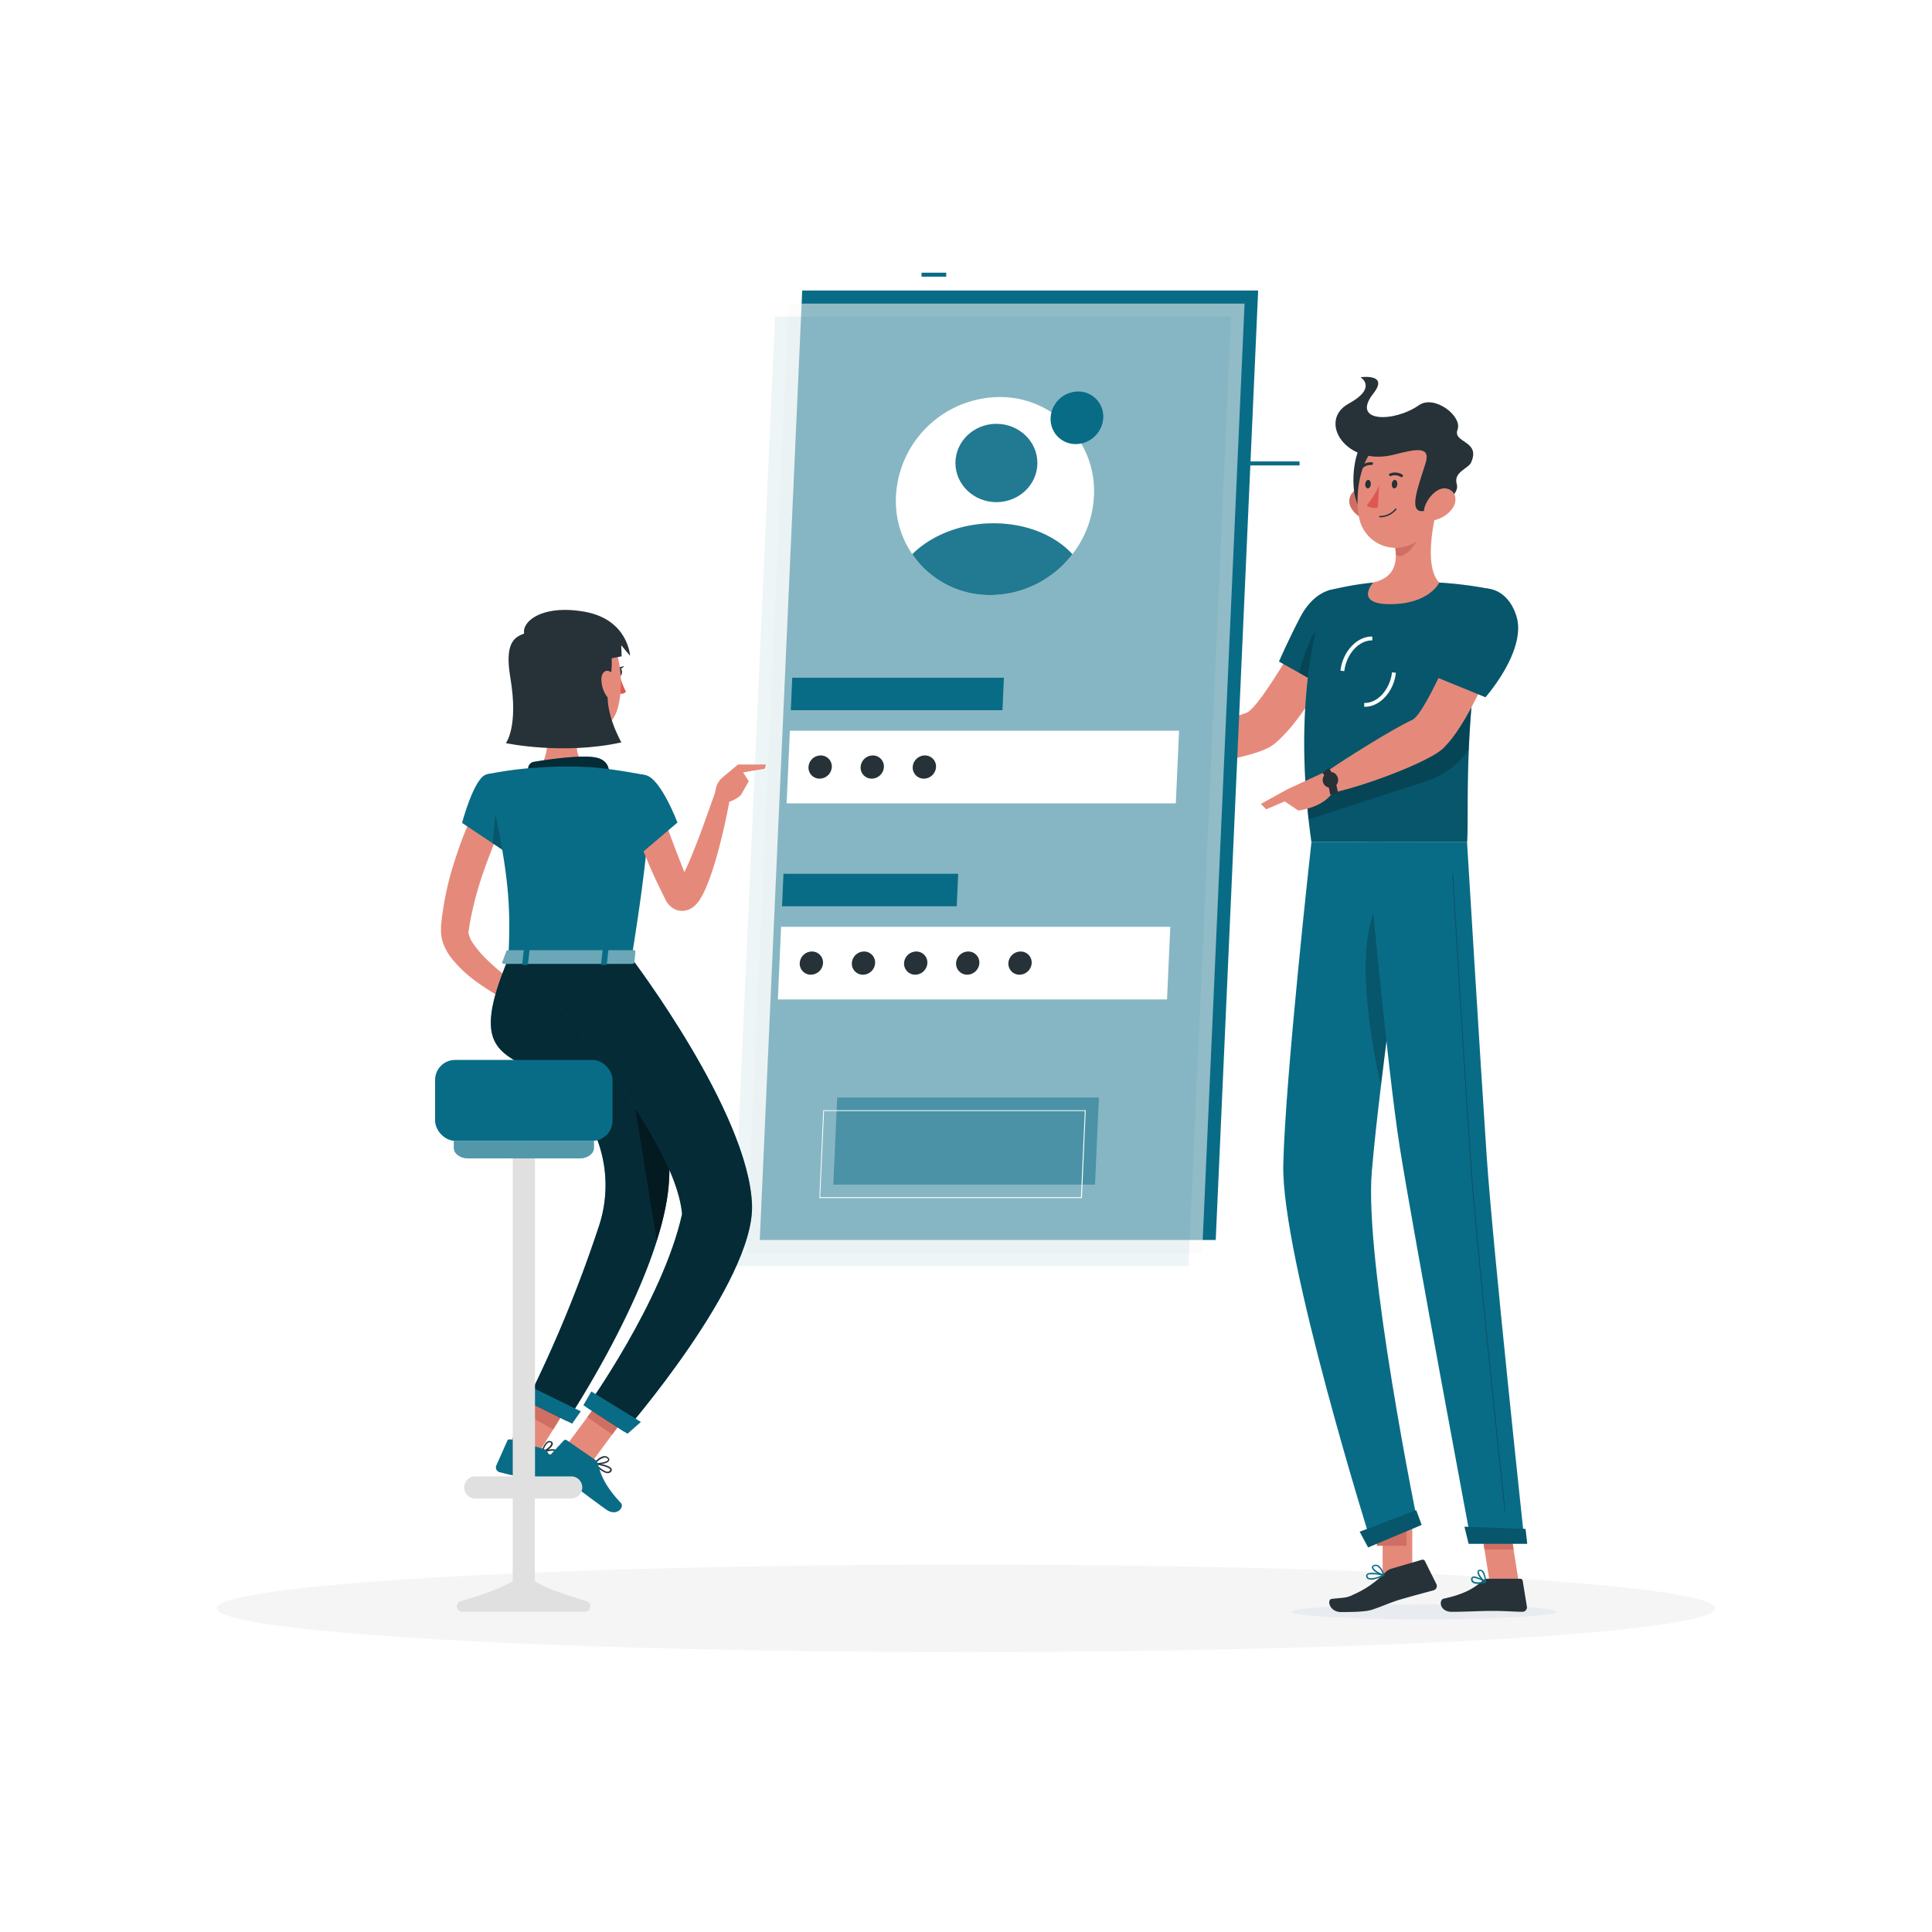 <svg class="animated" id="freepik_stories-mobile-login" xmlns="http://www.w3.org/2000/svg" viewBox="0 0 500 500" version="1.1" xmlns:xlink="http://www.w3.org/1999/xlink" xmlns:svgjs="http://svgjs.com/svgjs"><style>svg#freepik_stories-mobile-login:not(.animated) .animable {opacity: 0;}svg#freepik_stories-mobile-login.animated #freepik--character-2--inject-988 {animation: 1s 1 forwards cubic-bezier(.36,-0.01,.5,1.38) slideDown;animation-delay: 0s;}svg#freepik_stories-mobile-login.animated #freepik--Screen--inject-988 {animation: 1s 1 forwards cubic-bezier(.36,-0.01,.5,1.38) slideDown,1.5s Infinite  linear floating;animation-delay: 0s,1s;}svg#freepik_stories-mobile-login.animated #freepik--character-1--inject-988 {animation: 1s 1 forwards cubic-bezier(.36,-0.01,.5,1.38) slideLeft;animation-delay: 0s;}            @keyframes slideDown {                0% {                    opacity: 0;                    transform: translateY(-30px);                }                100% {                    opacity: 1;                    transform: translateY(0);                }            }                    @keyframes floating {                0% {                    opacity: 1;                    transform: translateY(0px);                }                50% {                    transform: translateY(-10px);                }                100% {                    opacity: 1;                    transform: translateY(0px);                }            }                    @keyframes slideLeft {                0% {                    opacity: 0;                    transform: translateX(-30px);                }                100% {                    opacity: 1;                    transform: translateX(0);                }            }        .animator-hidden { display: none; }</style><g id="freepik--background-complete--inject-988" class="animable animator-hidden" style="transform-origin: 250px 231.02px;"><rect y="382.4" width="500" height="0.25" style="fill: rgb(230, 230, 230); transform-origin: 250px 382.525px;" id="el4si0881c51g" class="animable"></rect><rect x="91.7" y="397.53" width="33.12" height="0.25" style="fill: rgb(230, 230, 230); transform-origin: 108.26px 397.655px;" id="elr0pxlvexmz" class="animable"></rect><rect x="62.03" y="397.53" width="19.19" height="0.25" style="fill: rgb(230, 230, 230); transform-origin: 71.625px 397.655px;" id="ela7pr16zdr2h" class="animable"></rect><rect x="191.36" y="401.21" width="19.19" height="0.25" style="fill: rgb(230, 230, 230); transform-origin: 200.955px 401.335px;" id="elnqxdhvextw" class="animable"></rect><rect x="267.42" y="406.79" width="43.19" height="0.25" style="fill: rgb(230, 230, 230); transform-origin: 289.015px 406.915px;" id="elcngob3qzqjq" class="animable"></rect><rect x="252.19" y="406.79" width="6.33" height="0.25" style="fill: rgb(230, 230, 230); transform-origin: 255.355px 406.915px;" id="eld03nkm9ddz" class="animable"></rect><rect x="359.67" y="401.21" width="93.68" height="0.25" style="fill: rgb(230, 230, 230); transform-origin: 406.51px 401.335px;" id="elef23edodfbp" class="animable"></rect><path d="M237,337.8H43.91a5.71,5.71,0,0,1-5.7-5.71V60.66A5.71,5.71,0,0,1,43.91,55H237a5.71,5.71,0,0,1,5.71,5.71V332.09A5.71,5.71,0,0,1,237,337.8ZM43.91,55.2a5.46,5.46,0,0,0-5.45,5.46V332.09a5.46,5.46,0,0,0,5.45,5.46H237a5.47,5.47,0,0,0,5.46-5.46V60.66A5.47,5.47,0,0,0,237,55.2Z" style="fill: rgb(230, 230, 230); transform-origin: 140.46px 196.4px;" id="elgnc8bxz0vi8" class="animable"></path><path d="M453.31,337.8H260.21a5.72,5.72,0,0,1-5.71-5.71V60.66A5.72,5.72,0,0,1,260.21,55h193.1A5.71,5.71,0,0,1,459,60.66V332.09A5.71,5.71,0,0,1,453.31,337.8ZM260.21,55.2a5.47,5.47,0,0,0-5.46,5.46V332.09a5.47,5.47,0,0,0,5.46,5.46h193.1a5.47,5.47,0,0,0,5.46-5.46V60.66a5.47,5.47,0,0,0-5.46-5.46Z" style="fill: rgb(230, 230, 230); transform-origin: 356.75px 196.4px;" id="ell6x5hkks6r8" class="animable"></path><rect x="245.41" y="296.98" width="21.99" height="87.23" style="fill: rgb(224, 224, 224); transform-origin: 256.405px 340.595px;" id="elbn273bxgko4" class="animable"></rect><polygon points="263.22 384.21 267.4 384.21 267.4 372.33 258.84 372.33 263.22 384.21" style="fill: rgb(250, 250, 250); transform-origin: 263.12px 378.27px;" id="elghlwtzon6f9" class="animable"></polygon><rect x="149.05" y="296.98" width="21.99" height="87.23" style="fill: rgb(224, 224, 224); transform-origin: 160.045px 340.595px;" id="elfp6fqkl528r" class="animable"></rect><rect x="167.4" y="296.98" width="100" height="79.94" style="fill: rgb(250, 250, 250); transform-origin: 217.4px 336.95px;" id="elk7iyytvaff" class="animable"></rect><path d="M263.77,300.91v21.15H171V300.91h92.74m.39-.39H170.64v21.92h93.52V300.52Z" style="fill: rgb(224, 224, 224); transform-origin: 217.4px 311.48px;" id="elx3edie949ni" class="animable"></path><polygon points="171.57 384.21 167.4 384.21 167.4 372.33 175.95 372.33 171.57 384.21" style="fill: rgb(250, 250, 250); transform-origin: 171.675px 378.27px;" id="elyzqzqfdgor" class="animable"></polygon><path d="M215.19,311.48a2.21,2.21,0,1,0,2.21-2.21A2.21,2.21,0,0,0,215.19,311.48Z" style="fill: rgb(230, 230, 230); transform-origin: 217.4px 311.48px;" id="elq3uoji0khj" class="animable"></path><path d="M263.77,326.37v21.15H171V326.37h92.74m.39-.38H170.64v21.92h93.52V326Z" style="fill: rgb(224, 224, 224); transform-origin: 217.4px 336.95px;" id="el51k42eat45m" class="animable"></path><path d="M215.19,337a2.21,2.21,0,1,0,2.21-2.21A2.21,2.21,0,0,0,215.19,337Z" style="fill: rgb(230, 230, 230); transform-origin: 217.4px 337px;" id="el7c4yu14oi8e" class="animable"></path><path d="M263.77,351.84V373H171V351.84h92.74m.39-.39H170.64v21.93h93.52V351.45Z" style="fill: rgb(224, 224, 224); transform-origin: 217.4px 362.415px;" id="el7nhcpf6ek9u" class="animable"></path><path d="M215.19,362.42a2.21,2.21,0,1,0,2.21-2.22A2.21,2.21,0,0,0,215.19,362.42Z" style="fill: rgb(230, 230, 230); transform-origin: 217.4px 362.41px;" id="el2rzwdrnogh" class="animable"></path><rect x="135.62" y="246.32" width="21.99" height="137.9" style="fill: rgb(224, 224, 224); transform-origin: 146.615px 315.27px;" id="el8b4p2knmz8" class="animable"></rect><polygon points="153.43 384.21 157.61 384.21 157.61 372.33 149.06 372.33 153.43 384.21" style="fill: rgb(250, 250, 250); transform-origin: 153.335px 378.27px;" id="el9ezv7bn4dh5" class="animable"></polygon><rect x="53.44" y="246.32" width="21.99" height="137.9" style="fill: rgb(224, 224, 224); transform-origin: 64.435px 315.27px;" id="el2h3yc3fthvy" class="animable"></rect><rect x="71.78" y="246.32" width="85.83" height="130.61" style="fill: rgb(250, 250, 250); transform-origin: 114.695px 311.625px;" id="elvtmibxgccmo" class="animable"></rect><path d="M153.91,250v29.57H75.48V250h78.43m.46-.45H75V280h79.35V249.56Z" style="fill: rgb(224, 224, 224); transform-origin: 114.685px 264.775px;" id="elarmjjxij625" class="animable"></path><path d="M153.91,283.18v78.43H116.55V283.18h37.36m.46-.46H116.1v79.35h38.27V282.72Z" style="fill: rgb(224, 224, 224); transform-origin: 135.235px 322.395px;" id="elquqfik1l5o" class="animable"></path><path d="M112.84,283.18v78.43H75.48V283.18h37.36m.45-.46H75v79.35h38.27V282.72Z" style="fill: rgb(224, 224, 224); transform-origin: 94.145px 322.395px;" id="el3n6qcdjcpc" class="animable"></path><polygon points="75.96 384.21 71.78 384.21 71.78 372.33 80.34 372.33 75.96 384.21" style="fill: rgb(250, 250, 250); transform-origin: 76.06px 378.27px;" id="eljgpf2sf4l4" class="animable"></polygon><path d="M112.48,264.8a2.22,2.22,0,1,0,2.22-2.21A2.22,2.22,0,0,0,112.48,264.8Z" style="fill: rgb(230, 230, 230); transform-origin: 114.7px 264.81px;" id="eldbzwsb6nmyi" class="animable"></path><path d="M120.4,320.53a2.22,2.22,0,1,0,2.21-2.22A2.21,2.21,0,0,0,120.4,320.53Z" style="fill: rgb(230, 230, 230); transform-origin: 122.62px 320.53px;" id="elxdrmavzdiua" class="animable"></path><path d="M104.57,320.53a2.21,2.21,0,1,0,2.21-2.22A2.21,2.21,0,0,0,104.57,320.53Z" style="fill: rgb(230, 230, 230); transform-origin: 106.78px 320.52px;" id="elbed57whrzgr" class="animable"></path><path d="M102.07,207.87H92.8a97.94,97.94,0,0,1,1.61,13.62c0,5-7.06,24.83,3,24.83s3-19.78,3-24.83A97.94,97.94,0,0,1,102.07,207.87Z" style="fill: rgb(224, 224, 224); transform-origin: 97.41px 227.095px;" id="el8g7qs36ne8w" class="animable"></path><path d="M66.8,228.15v6a12.18,12.18,0,0,0,12.14,12.14h6a12.18,12.18,0,0,0,12.14-12.14v-6Z" style="fill: rgb(245, 245, 245); transform-origin: 81.94px 237.22px;" id="elfezg8juc3ef" class="animable"></path><path d="M195.67,284.26c0,7,7.83,12.72,17.4,12.72h8.64c9.57,0,17.4-5.72,17.4-12.72Z" style="fill: rgb(224, 224, 224); transform-origin: 217.39px 290.62px;" id="elckith00t48l" class="animable"></path><path d="M424.61,274c-5.24,4.28-12.48,12.11-19.1,23.13-4.42,7.34-7.08,15-8.25,25.18,0-11.5.07-23.85.11-35.51,1.33-3,4.37-9.92,6.55-15.38,7.27-18.23,10-22.72,16.53-38.44,8.73-21,17.67-45.86,15.11-43.87-5.22,4.05-25.22,41.5-27.38,46.86a150,150,0,0,0-10.79,44.85c0-11,.08-21,.12-28.76.14-25.31.57-33.48.78-36,.81-1.28,1.76-2.77,2.32-3.57,4.7-6.8,6.51-12.58,10.93-22.72,6.28-14.35,11.68-39.84,10.1-38.56-6.58,5.36-11.76,16.86-18.58,31.53s-4.87,23.1-6.22,35.62c-.28,2.46-.5,11.74-.66,24.59-1.76-13.7-5.08-22.72-11.13-30.92-7.44-10.09-14.64-16.9-19.92-20.46s9.12,21.22,16,32c6.13,9.64,11.78,18.13,15,26.5-.17,17.43-.25,39.49-.25,60-1.58-9.34-4.16-19.41-7.6-27.2-4.14-9.36-10.5-23.72-15.57-28.59-1.21-1.17,5.3,26.76,9.48,34.18s7.25,14.43,9.88,18.64c.61,1,2.65,4.77,3.81,6.95,0,25.07.14,47.19.36,54.72h1.08c-.07-1.94-.09-14.7-.06-31.58,2.61-9.16,8.57-19.62,13.49-29.16C416.11,297.7,429.85,269.75,424.61,274Z" style="fill: rgb(224, 224, 224); transform-origin: 399.998px 259.967px;" id="el5qx733cs0v9" class="animable"></path><polygon points="412.44 384.21 381.1 384.21 378.73 353.49 414.81 353.49 412.44 384.21" style="fill: rgb(240, 240, 240); transform-origin: 396.77px 368.85px;" id="ellb9nimnlfsd" class="animable"></polygon><polygon points="417.14 357.07 376.39 357.07 375.23 346.7 418.31 346.7 417.14 357.07" style="fill: rgb(245, 245, 245); transform-origin: 396.77px 351.885px;" id="el6zth7aavrti" class="animable"></polygon><rect x="68.21" y="75.5" width="56.05" height="61.55" style="fill: rgb(224, 224, 224); transform-origin: 96.235px 106.275px;" id="elsu6r8cszl1g" class="animable"></rect><rect x="72.43" y="75.5" width="57.9" height="61.55" style="fill: rgb(245, 245, 245); transform-origin: 101.38px 106.275px;" id="elfyu1d15ra6b" class="animable"></rect><g id="elygznuk3i9x"><rect x="75.46" y="82.17" width="51.85" height="48.2" style="fill: rgb(255, 255, 255); transform-origin: 101.385px 106.27px; transform: rotate(90deg);" class="animable"></rect></g><g id="elf8kvuuvcebl"><rect x="88.02" y="93.86" width="26.71" height="24.83" style="fill: rgb(245, 245, 245); transform-origin: 101.375px 106.275px; transform: rotate(90deg);" class="animable"></rect></g><rect x="357.98" y="82.67" width="52.07" height="57.18" style="fill: rgb(224, 224, 224); transform-origin: 384.015px 111.26px;" id="elki2sobz8j4s" class="animable"></rect><rect x="361.91" y="82.67" width="53.78" height="57.18" style="fill: rgb(245, 245, 245); transform-origin: 388.8px 111.26px;" id="elsedeo6l0a8f" class="animable"></rect><g id="elgsh0t8j050k"><rect x="364.72" y="88.87" width="48.16" height="44.77" style="fill: rgb(255, 255, 255); transform-origin: 388.8px 111.255px; transform: rotate(90deg);" class="animable"></rect></g><circle cx="388.8" cy="111.26" r="13.97" style="fill: rgb(245, 245, 245); transform-origin: 388.8px 111.26px;" id="el98ng1mhdbt" class="animable"></circle><rect x="140.91" y="112.2" width="41.58" height="45.66" style="fill: rgb(224, 224, 224); transform-origin: 161.7px 135.03px;" id="eln4mo6ycv87" class="animable"></rect><rect x="144.04" y="112.2" width="42.95" height="45.66" style="fill: rgb(245, 245, 245); transform-origin: 165.515px 135.03px;" id="elpygy7rak5hl" class="animable"></rect><g id="el5054d9rr8jc"><rect x="146.29" y="117.15" width="38.46" height="35.75" style="fill: rgb(255, 255, 255); transform-origin: 165.52px 135.025px; transform: rotate(90deg);" class="animable"></rect></g><polygon points="165.52 125.3 155.74 142.24 175.3 142.24 165.52 125.3" style="fill: rgb(245, 245, 245); transform-origin: 165.52px 133.77px;" id="elpbng81pdzi8" class="animable"></polygon></g><g id="freepik--Shadow--inject-988" class="animable" style="transform-origin: 250px 416.24px;"><ellipse cx="250" cy="416.24" rx="193.89" ry="11.32" style="fill: rgb(245, 245, 245); transform-origin: 250px 416.24px;" id="elapz05pajkyu" class="animable"></ellipse></g><g id="freepik--character-2--inject-988" class="animable" style="transform-origin: 344.96px 258.314px;"><path d="M349.25,163.43l-9.92-4s-13.09,23.87-16.84,25.08c-5.1,1.64-15.66,6.2-21.92,7-.85,1-2.24,4.11-2.11,5.24,8.41,2.81,26.89-.92,30.85-3.86C338.32,186.22,349.25,163.43,349.25,163.43Z" style="fill: rgb(229, 138, 123); transform-origin: 323.851px 178.588px;" id="elkvcok2kwsip" class="animable"></path><path d="M352.3,158c1.85,6.83-8.17,20.57-8.17,20.57L331,171.21s2.46-5.65,5.46-11.4C341.27,150.52,350.19,150.21,352.3,158Z" style="fill: rgb(9, 108, 134); transform-origin: 341.764px 165.523px;" id="el05d27ikx32qy" class="animable"></path><g id="elfbbuadch38"><path d="M352.3,158c1.85,6.83-8.17,20.57-8.17,20.57L331,171.21s2.46-5.65,5.46-11.4C341.27,150.52,350.19,150.21,352.3,158Z" style="opacity: 0.2; transform-origin: 341.764px 165.523px;" class="animable"></path></g><g id="el4nj9y94n6hr"><path d="M336.21,174.15l5.17,2.9.91-15.87C339.28,163.49,337.16,170.45,336.21,174.15Z" style="opacity: 0.2; transform-origin: 339.25px 169.115px;" class="animable"></path></g><path d="M343.66,152.86s-10.22,22.74-4.26,65.08h40.27c.64-6.18-1.48-36.34,6.19-65.46a102.44,102.44,0,0,0-13.38-1.71,147.88,147.88,0,0,0-17.11,0A78.93,78.93,0,0,0,343.66,152.86Z" style="fill: rgb(9, 108, 134); transform-origin: 361.697px 184.231px;" id="elgg9u6qp02nv" class="animable"></path><g id="elqfj62g6kqtm"><path d="M343.66,152.86s-10.22,22.74-4.26,65.08h40.27c.64-6.18-1.48-36.34,6.19-65.46a102.44,102.44,0,0,0-13.38-1.71,147.88,147.88,0,0,0-17.11,0A78.93,78.93,0,0,0,343.66,152.86Z" style="opacity: 0.2; transform-origin: 361.697px 184.231px;" class="animable"></path></g><path d="M334.32,417.14c-.06,1.08,15.21,1.95,34.1,1.95s34.27-.87,34.33-1.95-15.2-1.94-34.1-1.94S334.39,416.07,334.32,417.14Z" style="fill: rgb(232, 236, 241); mix-blend-mode: multiply; transform-origin: 368.535px 417.145px;" id="ellngyucx6j3m" class="animable"></path><g id="el4uavs6o5mpn"><rect x="357.82" y="390.96" width="7.68" height="17.09" style="fill: rgb(229, 138, 123); transform-origin: 361.66px 399.505px; transform: rotate(-21.161deg);" class="animable"></rect></g><polygon points="393.05 409.45 385.52 409.45 382.76 392.02 390.29 392.02 393.05 409.45" style="fill: rgb(229, 138, 123); transform-origin: 387.905px 400.735px;" id="el04chassrxhbc" class="animable"></polygon><path d="M385,408.58h8.46a.62.62,0,0,1,.61.52l1.09,6.69a1.18,1.18,0,0,1-1.18,1.34c-2.95-.05-4.37-.23-8.09-.23-2.29,0-7,.24-10.18.24s-3.39-3.12-2.08-3.41c5.88-1.27,8.16-3,10.12-4.68A1.89,1.89,0,0,1,385,408.58Z" style="fill: rgb(38, 50, 56); transform-origin: 384.022px 412.86px;" id="elc5n80c97str" class="animable"></path><path d="M360,406l8-2.34a.65.65,0,0,1,.75.32l3,6a1.15,1.15,0,0,1-.75,1.59c-2.91.8-4.86,1.29-8.5,2.35-2.51.73-5.07,1.92-7.55,2.71-1.72.55-5.76.57-7.85.57-3.09,0-3.78-3.26-2.45-3.41,3.35-.37,3.8-.2,5.65-1.13a25.69,25.69,0,0,0,8.08-5.58A3.75,3.75,0,0,1,360,406Z" style="fill: rgb(38, 50, 56); transform-origin: 357.93px 410.418px;" id="el871ecnw5kih" class="animable"></path><path d="M301.83,191.47,293.55,188l-3.41,9.18a34,34,0,0,0,10.24,0Z" style="fill: rgb(229, 138, 123); transform-origin: 295.985px 192.784px;" id="elg3qt94f0or" class="animable"></path><polygon points="287.39 187.76 287.17 193.86 290.14 197.16 293.55 187.98 287.39 187.76" style="fill: rgb(229, 138, 123); transform-origin: 290.36px 192.46px;" id="elljweiogd2n" class="animable"></polygon><g id="el2gdc63pl6p4"><rect x="356.33" y="391.24" width="7.68" height="8.81" style="fill: rgb(207, 111, 100); transform-origin: 360.17px 395.645px; transform: rotate(-21.11deg);" class="animable"></rect></g><polygon points="390.29 392.02 382.76 392.02 384.19 401.01 391.72 401.01 390.29 392.02" style="fill: rgb(207, 111, 100); transform-origin: 387.24px 396.515px;" id="eljno8fg3lgs" class="animable"></polygon><g id="el7trmehlbi5k"><path d="M338.12,206.49c.15,1.81.32,3.66.54,5.56l29.94-9.72A21.44,21.44,0,0,0,380.12,194c.12-2.67.27-5.48.5-8.41.1-1.42.22-2.88.35-4.36s.31-3.12.5-4.7Z" style="opacity: 0.2; transform-origin: 359.795px 194.29px;" class="animable"></path></g><path d="M347.9,173.69l-1-.12c.59-5,4.32-8.94,8.25-8.84l0,1C351.71,165.66,348.43,169.21,347.9,173.69Z" style="fill: rgb(255, 255, 255); transform-origin: 351.025px 169.209px;" id="els6zail43nrs" class="animable"></path><path d="M353.23,182.92h-.17l0-1c3.44.13,6.67-3.46,7.2-7.93l1,.12C360.73,179,357.12,182.92,353.23,182.92Z" style="fill: rgb(255, 255, 255); transform-origin: 357.16px 178.455px;" id="elhixu5yivlh" class="animable"></path><path d="M371.92,131.5c-1.41,5.51-3.07,15.6.56,19.27,0,0-2.54,5.59-12.77,5.59-9.35,0-4.34-5.59-4.34-5.59,6.22-1.46,6.33-6,5.51-10.3Z" style="fill: rgb(229, 138, 123); transform-origin: 363.255px 143.93px;" id="el08rm5n9a5v8l" class="animable"></path><path d="M367.42,135.16l-6.53,5.31a17.6,17.6,0,0,1,.35,3c1.91,1.9,5.74-2.91,6.13-5.37A8,8,0,0,0,367.42,135.16Z" style="fill: rgb(207, 111, 100); transform-origin: 364.211px 139.532px;" id="elqk6ktwzf65g" class="animable"></path><path d="M349.66,131.43a6.61,6.61,0,0,0,4.25,3.14c2.4.53,3.6-1.68,2.94-3.9-.59-2-2.56-4.69-5-4.23A3.34,3.34,0,0,0,349.66,131.43Z" style="fill: rgb(207, 111, 100); transform-origin: 353.107px 130.519px;" id="elaebq5j7ciy5" class="animable"></path><path d="M353.63,113.8c-3.74,1.71-5.06,16.57-.36,18.77S360.71,110.55,353.63,113.8Z" style="fill: rgb(38, 50, 56); transform-origin: 354.098px 123.105px;" id="el6r701dko4ba" class="animable"></path><path d="M373.06,123.21c-.9,7.46-1,11.85-5,15.67a9.62,9.62,0,0,1-16.36-5.1c-1.21-6.7.46-17.77,7.94-20.74A9.63,9.63,0,0,1,373.06,123.21Z" style="fill: rgb(229, 138, 123); transform-origin: 362.249px 126.998px;" id="elf2we6q1tbks" class="animable"></path><path d="M360.77,117.66c5.54-1.41,9.61-2.37,8.15,2.24-1.93,6.16-4.25,12.12-1.14,12.39,1.9.17,10.3-3.39,9.23-7-.93-3.14,3-4,3.7-5.59,2.59-5.76-4.82-5-3.5-8.5s-6-9.14-10-6.33c-6.51,4.54-17.68,4.47-11.81-3,4.21-5.33-3.3-4.24-3.3-4.24s4.54,2.69-3.1,6.85C340.92,108.92,348.33,120.85,360.77,117.66Z" style="fill: rgb(38, 50, 56); transform-origin: 363.444px 114.917px;" id="elodh7ts9xw1" class="animable"></path><path d="M376,131.43a7.75,7.75,0,0,1-4.61,3.14c-2.47.53-3.42-1.68-2.49-3.9.83-2,3.11-4.69,5.47-4.23S377.27,129.47,376,131.43Z" style="fill: rgb(229, 138, 123); transform-origin: 372.609px 130.519px;" id="elheuu8q6epz5" class="animable"></path><path d="M339.4,217.94s-6.76,60.5-7.29,83.46c-.54,23.88,22.91,98.39,22.91,98.39l12-5s-14-68.08-12-91.53c2.12-25.57,10.88-85.28,10.88-85.28Z" style="fill: rgb(9, 108, 134); transform-origin: 349.56px 308.865px;" id="elr1kqcawtmt" class="animable"></path><g id="el09b2d495ocdb"><path d="M356.2,234.55c-5.39,11.18-1.76,33.29,1.16,46.39,1.11-9.25,2.43-19.29,3.68-28.58C360.92,238.08,359.81,227.05,356.2,234.55Z" style="opacity: 0.2; transform-origin: 357.234px 256.534px;" class="animable"></path></g><path d="M366.49,390.83c.06,0,1.42,3.82,1.42,3.82l-13.84,5.82-2.18-4.06Z" style="fill: rgb(9, 108, 134); transform-origin: 359.9px 395.65px;" id="elg2cciquw6fj" class="animable"></path><path d="M353.69,217.94s5.17,57.54,8.59,79.09c3.76,23.61,18.5,102.24,18.5,102.24h13.79s-8.26-76.72-9.82-100.1c-1.7-25.36-5.08-81.23-5.08-81.23Z" style="fill: rgb(9, 108, 134); transform-origin: 374.13px 308.605px;" id="elnjvk4qc470l" class="animable"></path><path d="M394.78,395.68c.06,0,.46,3.85.46,3.85H380.08L379,395.11Z" style="fill: rgb(9, 108, 134); transform-origin: 387.12px 397.32px;" id="elejrcqf1jxfg" class="animable"></path><g id="elwfaray14j1k"><path d="M389.5,391.12a.13.13,0,0,1-.13-.11c-.08-.7-7.53-70-8.93-91-1.52-22.78-4.58-73.31-4.61-73.82a.12.12,0,0,1,.12-.13h0a.13.13,0,0,1,.13.12c0,.51,3.09,51,4.61,73.82,1.4,21,8.85,90.25,8.92,91a.12.12,0,0,1-.11.14Z" style="opacity: 0.2; transform-origin: 382.721px 308.6px;" class="animable"></path></g><path d="M361.62,125.29c0,.61-.38,1.1-.78,1.1s-.69-.49-.65-1.1.38-1.1.78-1.1S361.66,124.69,361.62,125.29Z" style="fill: rgb(38, 50, 56); transform-origin: 360.905px 125.29px;" id="elhdvi96kxvk5" class="animable"></path><path d="M354.76,125.29c0,.61-.39,1.1-.78,1.1s-.69-.49-.66-1.1.39-1.1.79-1.1S354.8,124.69,354.76,125.29Z" style="fill: rgb(38, 50, 56); transform-origin: 354.041px 125.29px;" id="ellfue13phc9" class="animable"></path><path d="M356.92,125.6a23.3,23.3,0,0,1-3.2,5.19c1,1,2.87.54,2.87.54Z" style="fill: rgb(223, 87, 83); transform-origin: 355.32px 128.518px;" id="elpelayb9n3d" class="animable"></path><path d="M357.1,133.88a.17.17,0,0,1-.17-.18.19.19,0,0,1,.19-.18,5.12,5.12,0,0,0,4-1.88.19.19,0,0,1,.25,0,.18.18,0,0,1,0,.25A5.46,5.46,0,0,1,357.1,133.88Z" style="fill: rgb(38, 50, 56); transform-origin: 359.175px 132.737px;" id="eljq90io5evo" class="animable"></path><path d="M362.84,123.45a.34.34,0,0,1-.31,0,2.84,2.84,0,0,0-2.55-.27.34.34,0,0,1-.46-.16.37.37,0,0,1,.19-.48,3.51,3.51,0,0,1,3.23.3.35.35,0,0,1,.09.49A.4.4,0,0,1,362.84,123.45Z" style="fill: rgb(38, 50, 56); transform-origin: 361.292px 122.883px;" id="el54nrqu8a65y" class="animable"></path><path d="M352.11,121.45a.29.29,0,0,1-.14-.08.35.35,0,0,1,0-.5,3.74,3.74,0,0,1,3.08-1.24.34.34,0,0,1,.28.41.39.39,0,0,1-.42.3h0a3,3,0,0,0-2.43,1A.37.37,0,0,1,352.11,121.45Z" style="fill: rgb(38, 50, 56); transform-origin: 353.602px 120.541px;" id="el5pyvyywrf4w" class="animable"></path><path d="M389.73,162.32l-10.4-2.77s-10.2,25.11-13.81,26.74c-4.9,2.24-17.31,10-22.59,13.67-.29,1.25-.06,4.56.6,5.47,9-1.64,26.23-8.27,29.83-11.64C381.57,186.1,389.73,162.32,389.73,162.32Z" style="fill: rgb(229, 138, 123); transform-origin: 366.268px 182.49px;" id="elo0z8ozeidvq" class="animable"></path><path d="M382.47,409.9a2.19,2.19,0,0,1-1.43-.39,1,1,0,0,1-.31-.94.59.59,0,0,1,.34-.5c.84-.43,3.19,1.06,3.46,1.23a.16.16,0,0,1,.07.18.21.21,0,0,1-.14.15A9.48,9.48,0,0,1,382.47,409.9Zm-1-1.56a.53.53,0,0,0-.23,0,.22.22,0,0,0-.12.21.68.68,0,0,0,.2.65c.39.35,1.37.39,2.66.14A6.63,6.63,0,0,0,381.44,408.34Z" style="fill: rgb(9, 108, 134); transform-origin: 382.658px 408.95px;" id="ele7auyppphho" class="animable"></path><path d="M384.41,409.63a.13.13,0,0,1-.08,0c-.75-.42-2.16-2.07-1.95-2.91a.61.61,0,0,1,.59-.47.94.94,0,0,1,.75.23c.83.71.88,2.89.88,3a.15.15,0,0,1-.09.16A.17.17,0,0,1,384.41,409.63Zm-1.34-3.05H383c-.23,0-.26.13-.27.18-.12.49.77,1.74,1.51,2.33a4.14,4.14,0,0,0-.75-2.36A.61.61,0,0,0,383.07,406.58Z" style="fill: rgb(9, 108, 134); transform-origin: 383.48px 407.943px;" id="el93crtcg4oxq" class="animable"></path><path d="M355.92,408.65a2.87,2.87,0,0,1-1.89,0,.94.94,0,0,1-.49-.76.59.59,0,0,1,.21-.53c.8-.72,4.07,0,4.44.14a.16.16,0,0,1,.12.16.19.19,0,0,1-.11.18A14.64,14.64,0,0,1,355.92,408.65Zm-1.63-1.19a.69.69,0,0,0-.31.15.21.21,0,0,0-.08.21.63.63,0,0,0,.32.51c.53.28,1.76.06,3.35-.61A9.84,9.84,0,0,0,354.29,407.46Z" style="fill: rgb(9, 108, 134); transform-origin: 355.923px 407.927px;" id="elf2yrqakdbj" class="animable"></path><path d="M358.17,407.84h-.08c-1-.18-3-1.33-3.06-2.19,0-.2.09-.48.57-.64a1.28,1.28,0,0,1,1,.06c1.08.53,1.65,2.45,1.68,2.54a.18.18,0,0,1-.05.17A.18.18,0,0,1,358.17,407.84Zm-2.37-2.53-.1,0c-.31.11-.31.24-.31.28,0,.52,1.45,1.47,2.46,1.79a3.78,3.78,0,0,0-1.4-2A.92.92,0,0,0,355.8,405.31Z" style="fill: rgb(9, 108, 134); transform-origin: 356.657px 406.388px;" id="elj5fwpdd1f3f" class="animable"></path><path d="M343.78,199.37l-10.43,4.8-1.21,3,3.85,2.59s7.2-.78,9.25-5.41Z" style="fill: rgb(229, 138, 123); transform-origin: 338.69px 204.565px;" id="elzjvmnqyg41" class="animable"></path><path d="M344.22,205.6a14.06,14.06,0,0,0-1.94-5.66l1.65-1.24a16.09,16.09,0,0,1,2.32,6.55Z" style="fill: rgb(38, 50, 56); transform-origin: 344.265px 202.15px;" id="el617vl6lfr13" class="animable"></path><path d="M346,200.79a2,2,0,1,1-2.44-.78A1.82,1.82,0,0,1,346,200.79Z" style="fill: rgb(38, 50, 56); transform-origin: 344.312px 201.837px;" id="elmh2hp3jk0l8" class="animable"></path><polygon points="326.3 208.05 327.69 209.45 337.05 205.45 333.35 204.17 326.3 208.05" style="fill: rgb(229, 138, 123); transform-origin: 331.675px 206.81px;" id="eluncfvk0p77n" class="animable"></polygon><g id="el6kspm5vom5p"><path d="M366.49,390.83c.06,0,1.42,3.82,1.42,3.82l-13.84,5.82-2.18-4.06Z" style="opacity: 0.2; transform-origin: 359.9px 395.65px;" class="animable"></path></g><g id="elf7y29pgf7jo"><path d="M394.78,395.68c.06,0,.46,3.85.46,3.85H380.08L379,395.11Z" style="opacity: 0.2; transform-origin: 387.12px 397.32px;" class="animable"></path></g><path d="M392.44,159.44c2.75,8.87-8,21-8,21l-14.85-6.06a154.08,154.08,0,0,1,6.08-15.07C380.23,149.48,389.66,150.49,392.44,159.44Z" style="fill: rgb(9, 108, 134); transform-origin: 381.24px 166.383px;" id="elduh4v11i78v" class="animable"></path><g id="ele0vh9wnlz7h"><path d="M392.44,159.44c2.75,8.87-8,21-8,21l-14.85-6.06a154.08,154.08,0,0,1,6.08-15.07C380.23,149.48,389.66,150.49,392.44,159.44Z" style="opacity: 0.2; transform-origin: 381.24px 166.383px;" class="animable"></path></g></g><g id="freepik--Screen--inject-988" class="animable" style="transform-origin: 259.106px 199.115px;"><rect x="238.49" y="70.57" width="6.39" height="1.03" style="fill: rgb(9, 108, 134); transform-origin: 241.685px 71.085px;" id="elm4g6pr5bqo9" class="animable"></rect><g id="elxln2kuds6c"><rect x="319.14" y="119.42" width="17.18" height="1.03" style="fill: rgb(9, 108, 134); transform-origin: 327.73px 119.935px; transform: rotate(-87.42deg);" class="animable"></rect></g><polygon points="325.61 75.19 207.61 75.19 196.63 320.91 314.63 320.91 325.61 75.19" style="fill: rgb(9, 108, 134); transform-origin: 261.12px 198.05px;" id="elj0jr7r9ps1r" class="animable"></polygon><g id="elqojaepcm0ls"><polygon points="322.09 78.57 204.09 78.57 193.11 324.29 311.11 324.29 322.09 78.57" style="fill: rgb(250, 250, 250); opacity: 0.56; transform-origin: 257.6px 201.43px;" class="animable"></polygon></g><g id="ellmswbq19tn"><polygon points="318.57 81.94 200.57 81.94 189.58 327.66 307.58 327.66 318.57 81.94" style="fill: rgb(9, 108, 134); opacity: 0.07; transform-origin: 254.075px 204.8px;" class="animable"></polygon></g><polygon points="305.14 189.11 204.42 189.11 203.58 207.91 304.3 207.91 305.14 189.11" style="fill: rgb(255, 255, 255); transform-origin: 254.36px 198.51px;" id="el6dokc96pksd" class="animable"></polygon><polygon points="259.81 175.39 205.03 175.39 204.66 183.8 259.44 183.8 259.81 175.39" style="fill: rgb(9, 108, 134); transform-origin: 232.235px 179.595px;" id="elvtqy1h2qre8" class="animable"></polygon><polygon points="302.87 239.85 202.15 239.85 201.31 258.65 302.03 258.65 302.87 239.85" style="fill: rgb(255, 255, 255); transform-origin: 252.09px 249.25px;" id="elb84s16q129o" class="animable"></polygon><g id="el009mbqr0vlw7g"><polygon points="284.4 284.04 216.67 284.04 215.66 306.57 283.39 306.57 284.4 284.04" style="fill: rgb(9, 108, 134); opacity: 0.47; transform-origin: 250.03px 295.305px;" class="animable"></polygon></g><path d="M279.87,310.07H212.14a.18.18,0,0,1-.09,0,.14.14,0,0,1,0-.09l1-22.54a.11.11,0,0,1,.12-.11h67.73a.09.09,0,0,1,.08,0,.08.08,0,0,1,0,.08L280,310A.13.13,0,0,1,279.87,310.07Zm-67.61-.24h67.49l1-22.3H213.26Z" style="fill: rgb(255, 255, 255); transform-origin: 246.517px 298.698px;" id="elhrd5tfl3ig" class="animable"></path><polygon points="247.98 226.13 202.76 226.13 202.39 234.55 247.6 234.55 247.98 226.13" style="fill: rgb(9, 108, 134); transform-origin: 225.185px 230.34px;" id="el3q7x2l4ow2n" class="animable"></polygon><path d="M283.11,128.38a26.53,26.53,0,0,1-5.57,15.05A26.88,26.88,0,0,1,256.34,154a24.31,24.31,0,0,1-24.46-25.62,27,27,0,0,1,26.75-25.62A24.29,24.29,0,0,1,283.11,128.38Z" style="fill: rgb(255, 255, 255); transform-origin: 257.496px 128.38px;" id="el10m9sytlupw" class="animable"></path><path d="M285.52,108.12a7,7,0,0,1-1.48,4,7.17,7.17,0,0,1-5.64,2.81,6.48,6.48,0,0,1-5.38-2.81,6.61,6.61,0,0,1-1.12-4,7.18,7.18,0,0,1,7.11-6.8A6.46,6.46,0,0,1,285.52,108.12Z" style="fill: rgb(9, 108, 134); transform-origin: 278.711px 108.125px;" id="elrtuz7t7pch" class="animable"></path><path d="M215.27,198.51a3.19,3.19,0,0,1-3.15,3,2.85,2.85,0,0,1-2.88-3,3.17,3.17,0,0,1,3.15-3A2.86,2.86,0,0,1,215.27,198.51Z" style="fill: rgb(38, 50, 56); transform-origin: 212.255px 198.51px;" id="elznjmue4u25" class="animable"></path><path d="M228.75,198.51a3.18,3.18,0,0,1-3.15,3,2.85,2.85,0,0,1-2.87-3,3.17,3.17,0,0,1,3.14-3A2.85,2.85,0,0,1,228.75,198.51Z" style="fill: rgb(38, 50, 56); transform-origin: 225.74px 198.51px;" id="elplbqn0bp0bg" class="animable"></path><path d="M242.24,198.51a3.18,3.18,0,0,1-3.15,3,2.86,2.86,0,0,1-2.88-3,3.18,3.18,0,0,1,3.15-3A2.85,2.85,0,0,1,242.24,198.51Z" style="fill: rgb(38, 50, 56); transform-origin: 239.225px 198.51px;" id="elmst1za7bx7" class="animable"></path><path d="M213,249.25a3.19,3.19,0,0,1-3.15,3,2.86,2.86,0,0,1-2.88-3,3.18,3.18,0,0,1,3.15-3A2.86,2.86,0,0,1,213,249.25Z" style="fill: rgb(38, 50, 56); transform-origin: 209.985px 249.25px;" id="elf73ae8tfbb5" class="animable"></path><path d="M226.48,249.25a3.18,3.18,0,0,1-3.14,3,2.85,2.85,0,0,1-2.88-3,3.18,3.18,0,0,1,3.15-3A2.85,2.85,0,0,1,226.48,249.25Z" style="fill: rgb(38, 50, 56); transform-origin: 223.47px 249.25px;" id="elfhkpcjk7cab" class="animable"></path><path d="M240,249.25a3.18,3.18,0,0,1-3.15,3,2.87,2.87,0,0,1-2.88-3,3.19,3.19,0,0,1,3.15-3A2.85,2.85,0,0,1,240,249.25Z" style="fill: rgb(38, 50, 56); transform-origin: 236.985px 249.25px;" id="els0ojderhvz" class="animable"></path><path d="M253.46,249.25a3.19,3.19,0,0,1-3.15,3,2.87,2.87,0,0,1-2.88-3,3.19,3.19,0,0,1,3.15-3A2.86,2.86,0,0,1,253.46,249.25Z" style="fill: rgb(38, 50, 56); transform-origin: 250.445px 249.25px;" id="elj00ia1apd7s" class="animable"></path><path d="M267,249.25a3.19,3.19,0,0,1-3.15,3,2.85,2.85,0,0,1-2.88-3,3.18,3.18,0,0,1,3.15-3A2.86,2.86,0,0,1,267,249.25Z" style="fill: rgb(38, 50, 56); transform-origin: 263.985px 249.25px;" id="elgw3pxbwm7aq" class="animable"></path><g id="elo9zqel1ni2"><ellipse cx="257.87" cy="119.82" rx="10.6" ry="10.13" style="fill: rgb(9, 108, 134); transform-origin: 257.87px 119.82px; transform: rotate(-44.36deg);" class="animable"></ellipse></g><path d="M277.54,143.43A26.88,26.88,0,0,1,256.34,154a24.27,24.27,0,0,1-20.24-10.57c4.86-4.84,12.55-8,21.07-8S273.11,138.59,277.54,143.43Z" style="fill: rgb(9, 108, 134); transform-origin: 256.82px 144.715px;" id="el45f2keg2b36" class="animable"></path><g id="elncqvrew4de"><ellipse cx="257.87" cy="119.82" rx="10.6" ry="10.13" style="fill: rgb(255, 255, 255); opacity: 0.1; transform-origin: 257.87px 119.82px; transform: rotate(-44.36deg);" class="animable"></ellipse></g><g id="eloownk10uig9"><path d="M277.54,143.43A26.88,26.88,0,0,1,256.34,154a24.27,24.27,0,0,1-20.24-10.57c4.86-4.84,12.55-8,21.07-8S273.11,138.59,277.54,143.43Z" style="fill: rgb(255, 255, 255); opacity: 0.1; transform-origin: 256.82px 144.715px;" class="animable"></path></g></g><g id="freepik--character-1--inject-988" class="animable" style="transform-origin: 153.49px 288.46px;"><path d="M130.41,212.44c-.95,2.08-1.95,4.37-2.82,6.59s-1.76,4.51-2.53,6.79a86.24,86.24,0,0,0-3.58,13.8l-.22,1.47a2.15,2.15,0,0,0,.07.75,7.8,7.8,0,0,0,1.1,2.32,29.28,29.28,0,0,0,4.44,5,67.35,67.35,0,0,0,5.52,4.61c1.92,1.48,3.94,2.92,5.93,4.28l-1.87,3.51A70.87,70.87,0,0,1,123,253.85a32.39,32.39,0,0,1-6-5.68,14.25,14.25,0,0,1-2.39-4.27,9.7,9.7,0,0,1-.48-3c0-.24,0-.59,0-.76l0-.49.1-1a78.22,78.22,0,0,1,3.27-15.34c.78-2.46,1.61-4.91,2.56-7.3s1.93-4.73,3.14-7.16Z" style="fill: rgb(229, 138, 123); transform-origin: 126.225px 235.205px;" id="elvfn4x687km" class="animable"></path><path d="M136.91,257.43l7.07-3.58-1.83,7.76s-4.85,1.36-7.1-1Z" style="fill: rgb(229, 138, 123); transform-origin: 139.515px 257.925px;" id="el42ldyrr99qc" class="animable"></path><polygon points="150.45 255.12 148.57 261.54 142.15 261.61 143.98 253.85 150.45 255.12" style="fill: rgb(229, 138, 123); transform-origin: 146.3px 257.73px;" id="eldicsg3bib9" class="animable"></polygon><path d="M160.43,175A20,20,0,0,0,162,179a1.63,1.63,0,0,1-1.59.51Z" style="fill: rgb(223, 87, 83); transform-origin: 161.205px 177.276px;" id="el7s5ukwgbf3" class="animable"></path><ellipse cx="160.22" cy="173.91" rx="0.75" ry="1.15" style="fill: rgb(38, 50, 56); transform-origin: 160.22px 173.91px;" id="elc86zg19vwzt" class="animable"></ellipse><path d="M160,172.8l1.52-.43S160.78,173.55,160,172.8Z" style="fill: rgb(38, 50, 56); transform-origin: 160.76px 172.71px;" id="elq9kwr4w04rh" class="animable"></path><path d="M140.9,182.34c.91,4.65,1.82,13.18-1.44,16.29,0,0,1.28,4.72,9.93,4.72,9.51,0,4.54-4.72,4.54-4.72-5.19-1.24-5.06-5.09-4.15-8.71Z" style="fill: rgb(229, 138, 123); transform-origin: 147.344px 192.845px;" id="eln3n7w8uiy7" class="animable"></path><path d="M138.37,171.74c.48,7.77.52,11.07,4.44,15.06,5.91,6,15.35,3.72,17.2-4,1.67-7,.61-18.52-7-21.61A10.62,10.62,0,0,0,138.37,171.74Z" style="fill: rgb(229, 138, 123); transform-origin: 149.518px 175.3px;" id="elw5h7bako77" class="animable"></path><path d="M139.14,163c-3.9,1.42-9.1.36-7.06,12.39,2.16,12.74-1.16,16.93-1.16,16.93s14.79,3.15,29.89-.19c0,0-4.61-8.06-3.32-14,1.65-7.5.35-10.27.35-10.27S144.62,161,139.14,163Z" style="fill: rgb(38, 50, 56); transform-origin: 145.865px 178.15px;" id="elyglm5v96x7" class="animable"></path><path d="M155.64,175.79a7.81,7.81,0,0,0,1.22,4.17c1.06,1.62,2.31,1,2.62-.72.28-1.51.07-4.18-1.28-5.22S155.66,174,155.64,175.79Z" style="fill: rgb(229, 138, 123); transform-origin: 157.614px 177.252px;" id="elmzo66501jqf" class="animable"></path><path d="M135.75,164.31c-1.12-3.15,4.22-8,15.52-6s11.79,11.41,11.79,11.41L160.78,167l.1,2.86-11.61,2.23Z" style="fill: rgb(38, 50, 56); transform-origin: 149.332px 164.965px;" id="el51zj3v2yrnv" class="animable"></path><path d="M136.71,199.16h0a1.77,1.77,0,0,1,1.45-2c3.52-.58,11.52-1.76,15.54-1.2,3,.42,3.78,2.16,3.91,3.59a1.76,1.76,0,0,1-1.85,1.9l-17.38-.78A1.78,1.78,0,0,1,136.71,199.16Z" style="fill: rgb(9, 108, 134); transform-origin: 147.154px 198.633px;" id="el076plth64l4w" class="animable"></path><g id="el32v6arvznsa"><path d="M136.71,199.16h0a1.77,1.77,0,0,1,1.45-2c3.52-.58,11.52-1.76,15.54-1.2,3,.42,3.78,2.16,3.91,3.59a1.76,1.76,0,0,1-1.85,1.9l-17.38-.78A1.78,1.78,0,0,1,136.71,199.16Z" style="opacity: 0.6; transform-origin: 147.154px 198.633px;" class="animable"></path></g><polygon points="146.76 373.86 153.21 378.34 164 363.71 157.55 359.24 146.76 373.86" style="fill: rgb(229, 138, 123); transform-origin: 155.38px 368.79px;" id="elh82cgbsp9gj" class="animable"></polygon><polygon points="131.72 373.57 138.53 377.45 148.08 361.98 141.27 358.1 131.72 373.57" style="fill: rgb(229, 138, 123); transform-origin: 139.9px 367.775px;" id="el3cjt7m7ehsf" class="animable"></polygon><polygon points="163.99 363.71 158.43 371.25 151.98 366.78 157.54 359.24 163.99 363.71" style="fill: rgb(207, 111, 100); transform-origin: 157.985px 365.245px;" id="el7amcfbsphsu" class="animable"></polygon><polygon points="141.26 358.1 148.08 361.99 143.16 369.96 136.34 366.07 141.26 358.1" style="fill: rgb(207, 111, 100); transform-origin: 142.21px 364.03px;" id="eloonf9wfq7j" class="animable"></polygon><path d="M152.2,248s25.18,31.73,20.45,62.08c-3.81,24.51-25.91,57.7-25.91,57.7l-10.39-5.16a339.26,339.26,0,0,0,18.7-45.44,33.59,33.59,0,0,0-4-29.1c-12.76-18.63-33.2-7.54-19.45-40.08Z" style="fill: rgb(9, 108, 134); transform-origin: 150.135px 307.89px;" id="el9mx5vgrfhee" class="animable"></path><g id="elhs20wl0cz9h"><path d="M152.2,248s25.18,31.73,20.45,62.08c-3.81,24.51-25.91,57.7-25.91,57.7l-10.39-5.16a339.26,339.26,0,0,0,18.7-45.44,33.59,33.59,0,0,0-4-29.1c-12.76-18.63-33.2-7.54-19.45-40.08Z" style="opacity: 0.6; transform-origin: 150.135px 307.89px;" class="animable"></path></g><g id="elzvpthsjnqun"><path d="M164.55,268.38l-3.66-3.64c0,.29,7.09,44.06,9.08,56.36a74.53,74.53,0,0,0,2.69-11C175,295.21,170.11,280,164.55,268.38Z" style="opacity: 0.4; transform-origin: 167.075px 292.92px;" class="animable"></path></g><path d="M163.44,248s30.32,39.88,31.18,63.79c.71,20-33,58.75-33,58.75l-9.8-6.34s19.73-27.52,24.7-50C174.6,291.92,134,248,134,248Z" style="fill: rgb(9, 108, 134); transform-origin: 164.316px 309.27px;" id="el6ub7s2dbulu" class="animable"></path><g id="el2b7u0ldb2t8"><path d="M163.44,248s30.32,39.88,31.18,63.79c.71,20-33,58.75-33,58.75l-9.8-6.34s19.73-27.52,24.7-50C174.6,291.92,134,248,134,248Z" style="opacity: 0.6; transform-origin: 164.316px 309.27px;" class="animable"></path></g><path d="M125.93,200.41c-3.24.77-6.35,12.55-6.35,12.55l12.67,8.46s4.22-9.32,2.74-13.4C133.46,203.77,130,199.44,125.93,200.41Z" style="fill: rgb(9, 108, 134); transform-origin: 127.442px 210.846px;" id="eltrtbhp9cuc8" class="animable"></path><g id="elc3fisrnoor"><path d="M128.41,208l-.88,10.27,4.71,3.16a42.2,42.2,0,0,0,2.87-9.14Z" style="opacity: 0.2; transform-origin: 131.32px 214.715px;" class="animable"></path></g><path d="M167.19,200.64s3.74,1.31-3.75,47.35H131.58c.54-13,.55-21-5.65-47.58a94.29,94.29,0,0,1,13.53-1.78,101.16,101.16,0,0,1,14.47,0C160.15,199.2,167.19,200.64,167.19,200.64Z" style="fill: rgb(9, 108, 134); transform-origin: 147.027px 223.18px;" id="ela53cfduxijm" class="animable"></path><path d="M170.43,208c.72,2,1.48,4.15,2.28,6.22s1.56,4.2,2.37,6.3l2.45,6.28.62,1.57.32.78.15.39c0,.07,0,.07,0,.06a2.06,2.06,0,0,0-.7-.62,2.85,2.85,0,0,0-1.3-.39,2.61,2.61,0,0,0-1.11.21c-.46.21-.46.3-.45.29a1.21,1.21,0,0,0,.22-.23,13.63,13.63,0,0,0,1.43-2.33c.47-.92.92-1.9,1.37-2.89.88-2,1.69-4.07,2.5-6.16s1.58-4.2,2.33-6.33l2.28-6.38,3.85,1c-.76,4.56-1.74,9-2.92,13.52-.57,2.25-1.24,4.48-2,6.73-.38,1.13-.8,2.25-1.28,3.4A21.55,21.55,0,0,1,181,233a9.32,9.32,0,0,1-.88,1.08,5.42,5.42,0,0,1-1.82,1.29,4.48,4.48,0,0,1-1.94.36,4.4,4.4,0,0,1-2.11-.63,5.38,5.38,0,0,1-1.82-1.89c-.15-.26-.28-.52-.37-.71l-.19-.38-.38-.78-.76-1.55c-1-2.08-2-4.18-2.87-6.29s-1.79-4.25-2.65-6.4-1.63-4.3-2.36-6.62Z" style="fill: rgb(229, 138, 123); transform-origin: 175.945px 220.252px;" id="el9zd45ukmdkp" class="animable"></path><path d="M167.19,200.64c3.83.91,8.14,12.23,8.14,12.23l-11.39,9.69s-7.37-12.34-5.88-16.41C159.61,201.91,162.19,199.45,167.19,200.64Z" style="fill: rgb(9, 108, 134); transform-origin: 166.596px 211.45px;" id="elv1u1qgex4en" class="animable"></path><path d="M187,201.19l4-3.34,2.78,4.33-2.05,3.61s-3.26,3-6.14,1.47h0A5.17,5.17,0,0,1,187,201.19Z" style="fill: rgb(229, 138, 123); transform-origin: 189.462px 202.772px;" id="elcm1wnkpfsz6" class="animable"></path><polygon points="198.22 197.86 197.92 198.95 191.59 200.01 190.97 197.85 198.22 197.86" style="fill: rgb(229, 138, 123); transform-origin: 194.595px 198.93px;" id="elp8tnanrj6se" class="animable"></polygon><polygon points="162.4 371.05 150.98 363.67 153.03 360.11 165.86 368 162.4 371.05" style="fill: rgb(9, 108, 134); transform-origin: 158.42px 365.58px;" id="elgq31t1q58g4" class="animable"></polygon><path d="M143,376.93a6.88,6.88,0,0,1-2.82-1,.18.18,0,0,1,0-.34c.31-.1,3-.93,3.78-.29a.64.64,0,0,1,.22.61,1.06,1.06,0,0,1-.57.86A1.31,1.31,0,0,1,143,376.93Zm-2.25-1.1c1.25.64,2.25.87,2.73.63a.7.7,0,0,0,.36-.58c0-.16,0-.23-.09-.27C143.33,375.27,141.83,375.53,140.73,375.83Z" style="fill: rgb(38, 50, 56); transform-origin: 142.125px 375.995px;" id="elnfpxyv0hikj" class="animable"></path><path d="M140.25,376a.2.2,0,0,1-.14-.06.19.19,0,0,1,0-.18c0-.09.65-2.26,1.67-2.75a1,1,0,0,1,.83,0,.66.66,0,0,1,.46.67c-.07.9-1.9,2.14-2.74,2.35Zm1.94-2.73a.68.68,0,0,0-.28.07c-.62.3-1.13,1.47-1.38,2.18.88-.37,2.09-1.35,2.13-1.9,0-.09,0-.2-.23-.3A.74.74,0,0,0,142.19,373.24Z" style="fill: rgb(38, 50, 56); transform-origin: 141.579px 374.475px;" id="el6aaarla4j0e" class="animable"></path><path d="M157.27,381.25c-1.13,0-2.7-1.45-3.56-2.34a.18.18,0,0,1,0-.21.21.21,0,0,1,.19-.1c.4,0,3.87.52,4.36,1.5a.57.57,0,0,1,0,.58,1,1,0,0,1-.79.56Zm-2.9-2.2c1.26,1.22,2.37,1.9,3,1.82a.68.68,0,0,0,.52-.37.21.21,0,0,0,0-.23C157.63,379.73,155.78,379.27,154.37,379.05Z" style="fill: rgb(38, 50, 56); transform-origin: 156.008px 379.925px;" id="elvmjwje42gf" class="animable"></path><path d="M154.48,379a3.27,3.27,0,0,1-.67-.05.18.18,0,0,1-.14-.11.21.21,0,0,1,0-.19c.06-.07,1.41-1.7,2.69-1.81a1.39,1.39,0,0,1,1,.32c.39.34.37.64.27.83C157.38,378.67,155.65,379,154.48,379Zm-.26-.37c1.12.06,2.91-.31,3.14-.8,0,0,.08-.16-.18-.38a1,1,0,0,0-.76-.24A4.38,4.38,0,0,0,154.22,378.64Z" style="fill: rgb(38, 50, 56); transform-origin: 155.669px 377.919px;" id="el9c1npw2wk84" class="animable"></path><path d="M140.52,374.92l-8.48-2.4a.62.62,0,0,0-.75.35l-2.86,6.43a1.26,1.26,0,0,0,.83,1.69c3,.78,4.44,1,8.17,2.07,2.3.64,5.58,1.83,8.75,2.73s4.23-2.19,3-2.85c-5.56-2.94-6-5-7.52-7.2A2.06,2.06,0,0,0,140.52,374.92Z" style="fill: rgb(9, 108, 134); transform-origin: 139.008px 379.223px;" id="eljq97fr1ucg" class="animable"></path><path d="M153.94,377.74l-7.24-5a.62.62,0,0,0-.82.08l-4.8,5.16a1.25,1.25,0,0,0,.24,1.86c2.55,1.71,3.87,2.4,7.06,4.61,2,1.36,5.87,4.38,8.57,6.26s4.71-.7,3.75-1.72c-4.3-4.59-5.24-7.47-5.95-10.08A2.07,2.07,0,0,0,153.94,377.74Z" style="fill: rgb(9, 108, 134); transform-origin: 150.857px 382px;" id="ela9awxcidqps" class="animable"></path><polygon points="148.07 368.44 135.02 361.95 136.37 358.41 150.31 365.25 148.07 368.44" style="fill: rgb(9, 108, 134); transform-origin: 142.665px 363.425px;" id="el1viiufza7yo" class="animable"></polygon><path d="M131.1,246.12,130,249c-.11.22.15.45.52.45H163.6c.29,0,.53-.14.55-.32l.28-2.86c0-.19-.23-.36-.54-.36H131.62A.61.61,0,0,0,131.1,246.12Z" style="fill: rgb(9, 108, 134); transform-origin: 147.202px 247.679px;" id="elf1ex1cxn16" class="animable"></path><g id="ell4jbvxu72fs"><path d="M131.1,246.12,130,249c-.11.22.15.45.52.45H163.6c.29,0,.53-.14.55-.32l.28-2.86c0-.19-.23-.36-.54-.36H131.62A.61.61,0,0,0,131.1,246.12Z" style="fill: rgb(255, 255, 255); opacity: 0.4; transform-origin: 147.202px 247.679px;" class="animable"></path></g><path d="M136.31,249.73h-.87c-.17,0-.3-.09-.29-.2l.41-3.71c0-.1.16-.19.33-.19h.87c.17,0,.3.09.29.19l-.41,3.71C136.63,249.64,136.48,249.73,136.31,249.73Z" style="fill: rgb(9, 108, 134); transform-origin: 136.1px 247.68px;" id="elf945dc3et5h" class="animable"></path><path d="M156.71,249.73h-.86c-.17,0-.3-.09-.29-.2l.4-3.71c0-.1.17-.19.34-.19h.86c.17,0,.31.09.29.19l-.4,3.71C157,249.64,156.89,249.73,156.71,249.73Z" style="fill: rgb(9, 108, 134); transform-origin: 156.506px 247.68px;" id="eltsrbpqibpy" class="animable"></path><ellipse cx="135.55" cy="417.14" rx="26.79" ry="1.94" style="fill: rgb(245, 245, 245); mix-blend-mode: multiply; transform-origin: 135.55px 417.14px;" id="elbihbn83854i" class="animable"></ellipse><path d="M151.87,414.4c-4.74-1.38-10-3.15-13.18-5-.09-.06-.19-.09-.28-.14V387.8H148a2.86,2.86,0,0,0,0-5.71h-9.54V284.27H132.7v97.82h-9.53a2.86,2.86,0,1,0,0,5.71h9.53v21.43c-.09,0-.18.08-.27.14-3.23,1.88-8.45,3.65-13.19,5a1.4,1.4,0,0,0,.39,2.74h31.85A1.4,1.4,0,0,0,151.87,414.4Z" style="fill: rgb(224, 224, 224); transform-origin: 135.515px 350.69px;" id="elbz8w4tq8pan" class="animable"></path><rect x="112.6" y="274.31" width="45.92" height="20.93" rx="5.18" style="fill: rgb(9, 108, 134); transform-origin: 135.56px 284.775px;" id="eltate0rgwkx" class="animable"></rect><path d="M117.45,295.25v1.82c0,1.5,1.63,2.72,3.63,2.72h29c2,0,3.63-1.22,3.63-2.72v-1.82Z" style="fill: rgb(9, 108, 134); transform-origin: 135.58px 297.52px;" id="el7epwt6spg5e" class="animable"></path><g id="elgogt8fbqqis"><path d="M117.45,295.25v1.82c0,1.5,1.63,2.72,3.63,2.72h29c2,0,3.63-1.22,3.63-2.72v-1.82Z" style="fill: rgb(255, 255, 255); opacity: 0.3; transform-origin: 135.58px 297.52px;" class="animable"></path></g></g><defs>     <filter id="active" height="200%">         <feMorphology in="SourceAlpha" result="DILATED" operator="dilate" radius="2"></feMorphology>                <feFlood flood-color="#32DFEC" flood-opacity="1" result="PINK"></feFlood>        <feComposite in="PINK" in2="DILATED" operator="in" result="OUTLINE"></feComposite>        <feMerge>            <feMergeNode in="OUTLINE"></feMergeNode>            <feMergeNode in="SourceGraphic"></feMergeNode>        </feMerge>    </filter>    <filter id="hover" height="200%">        <feMorphology in="SourceAlpha" result="DILATED" operator="dilate" radius="2"></feMorphology>                <feFlood flood-color="#ff0000" flood-opacity="0.5" result="PINK"></feFlood>        <feComposite in="PINK" in2="DILATED" operator="in" result="OUTLINE"></feComposite>        <feMerge>            <feMergeNode in="OUTLINE"></feMergeNode>            <feMergeNode in="SourceGraphic"></feMergeNode>        </feMerge>            <feColorMatrix type="matrix" values="0   0   0   0   0                0   1   0   0   0                0   0   0   0   0                0   0   0   1   0 "></feColorMatrix>    </filter></defs></svg>
